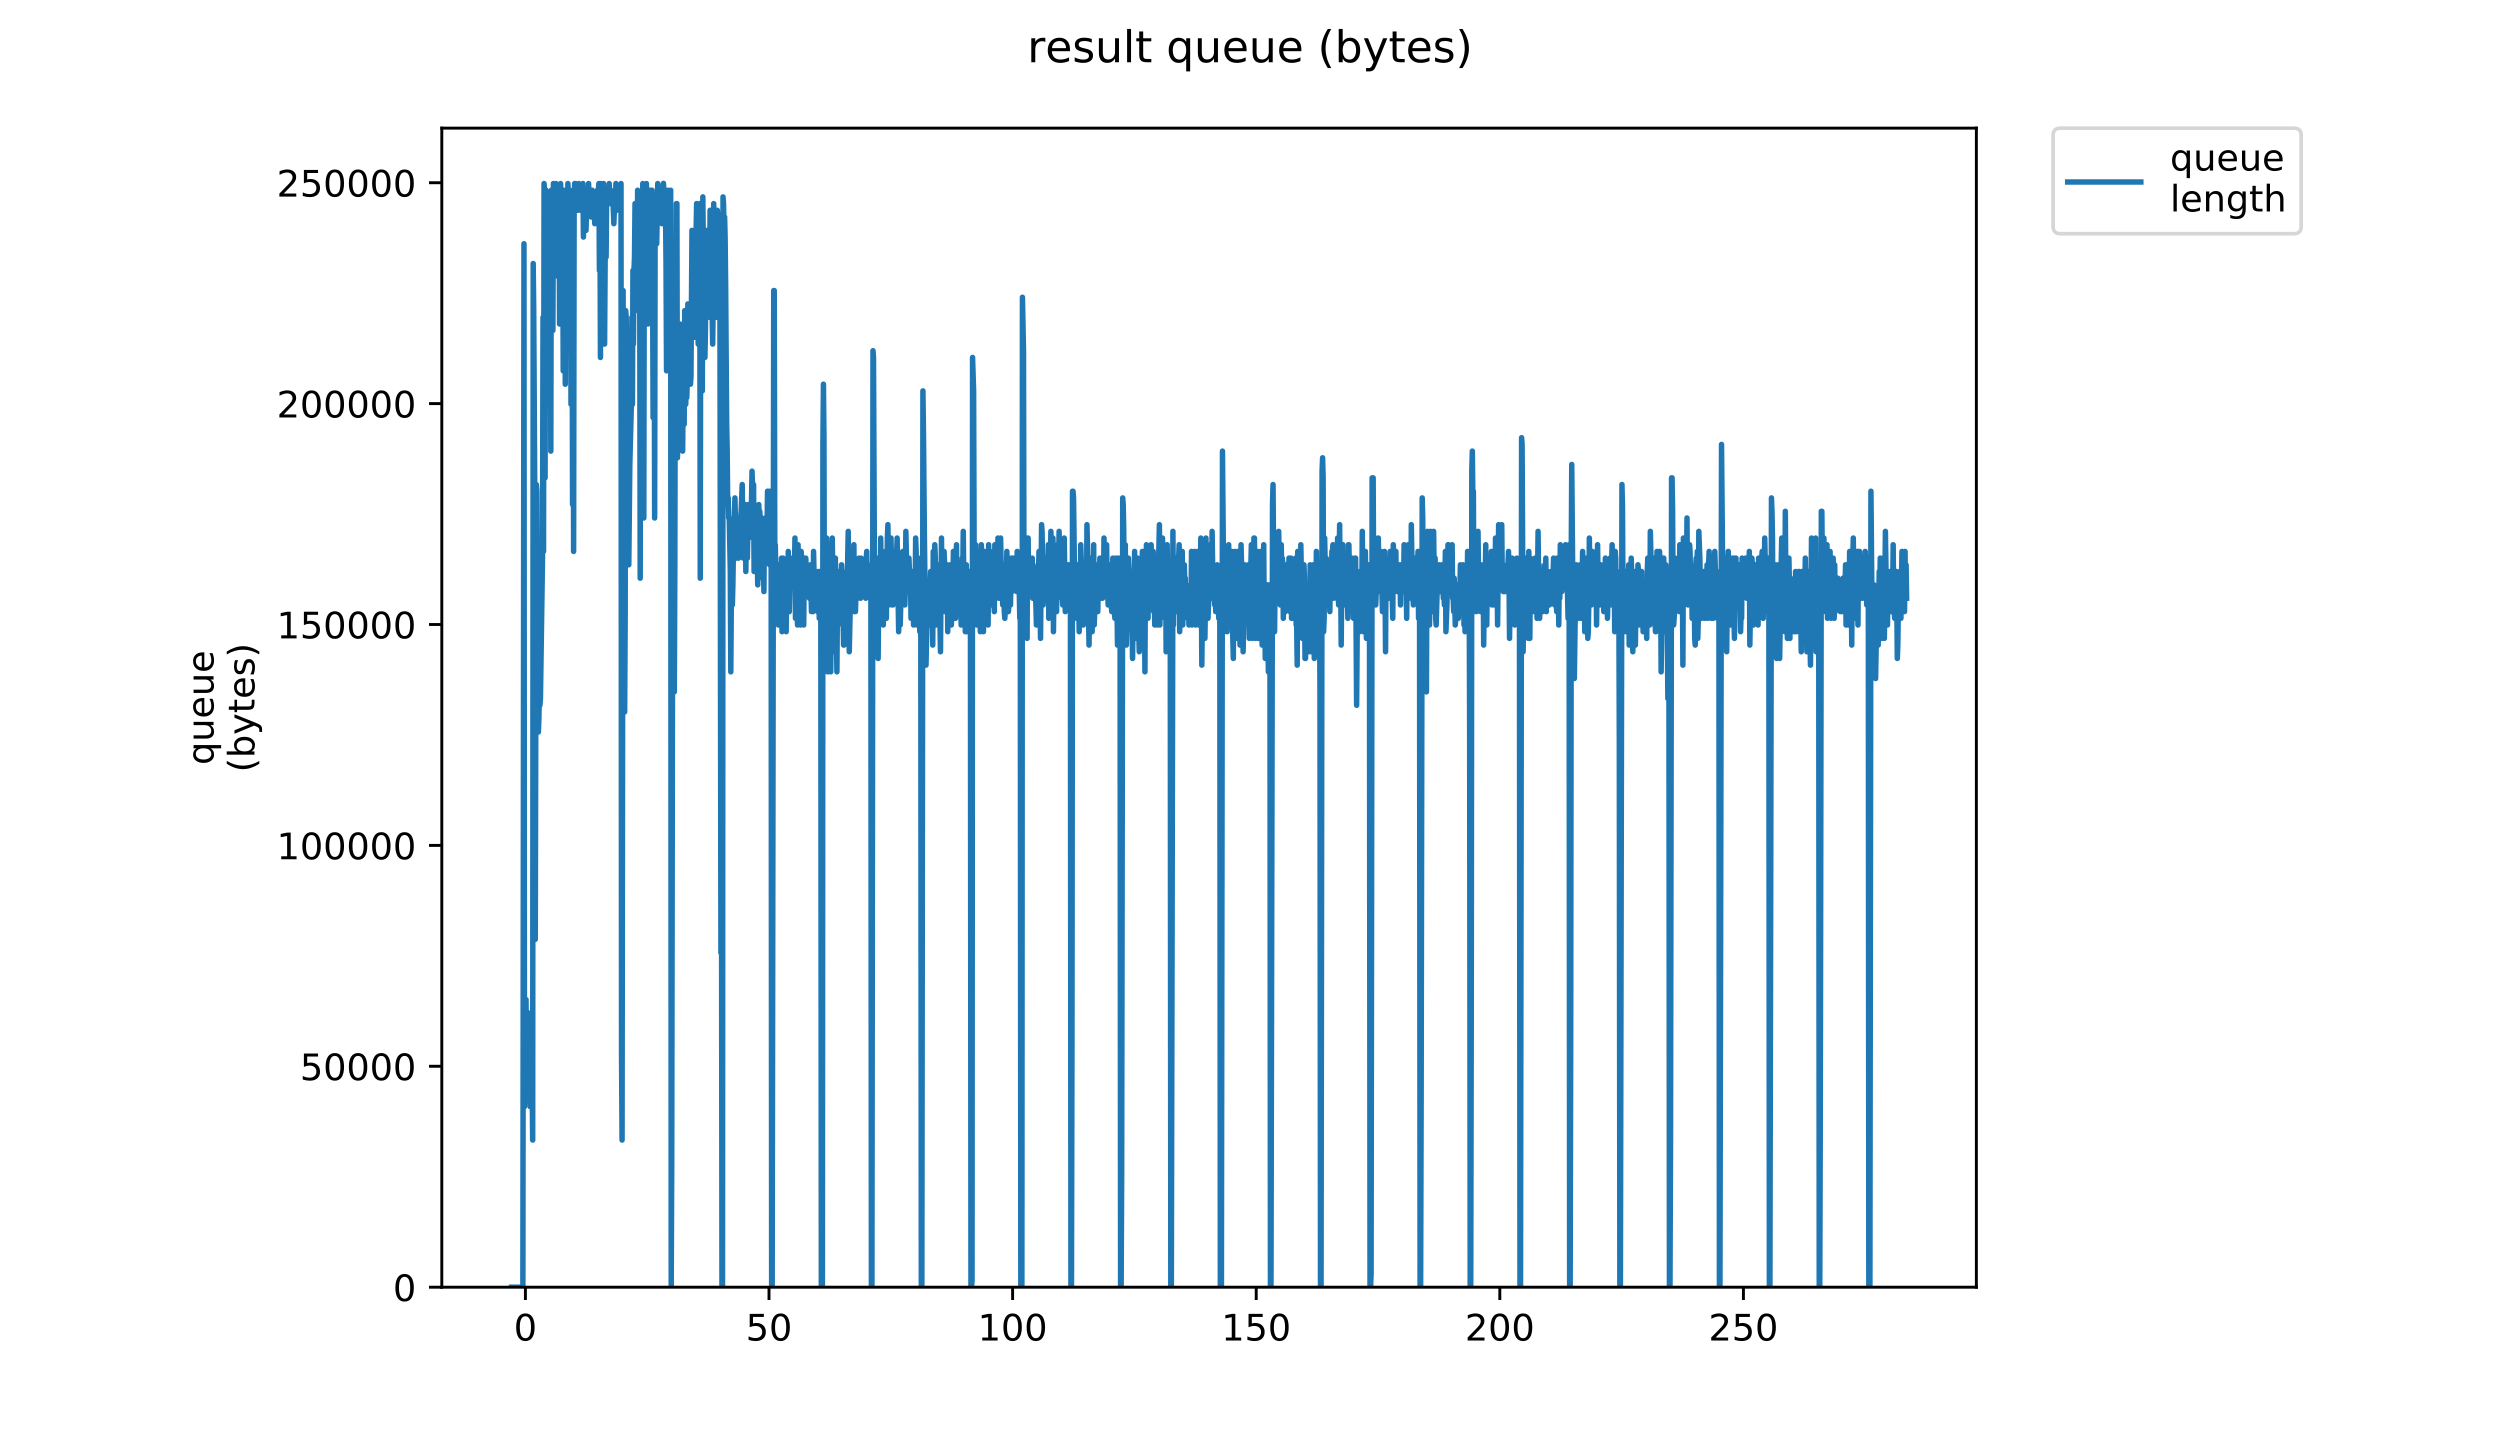 <?xml version="1.0" encoding="utf-8" standalone="no"?>
<!DOCTYPE svg PUBLIC "-//W3C//DTD SVG 1.1//EN"
  "http://www.w3.org/Graphics/SVG/1.1/DTD/svg11.dtd">
<!-- Created with matplotlib (https://matplotlib.org/) -->
<svg height="396pt" version="1.1" viewBox="0 0 684 396" width="684pt" xmlns="http://www.w3.org/2000/svg" xmlns:xlink="http://www.w3.org/1999/xlink">
 <defs>
  <style type="text/css">
*{stroke-linecap:butt;stroke-linejoin:round;}
  </style>
 </defs>
 <g id="figure_1">
  <g id="patch_1">
   <path d="M 0 396 
L 684 396 
L 684 0 
L 0 0 
z
" style="fill:#ffffff;"/>
  </g>
  <g id="axes_1">
   <g id="patch_2">
    <path d="M 120.879 352.174 
L 540.734 352.174 
L 540.734 35.062 
L 120.879 35.062 
z
" style="fill:#ffffff;"/>
   </g>
   <g id="matplotlib.axis_1">
    <g id="xtick_1">
     <g id="line2d_1">
      <defs>
       <path d="M 0 0 
L 0 3.5 
" id="mbbb4799925" style="stroke:#000000;stroke-width:0.8;"/>
      </defs>
      <g>
       <use style="stroke:#000000;stroke-width:0.8;" x="143.751" xlink:href="#mbbb4799925" y="352.174"/>
      </g>
     </g>
     <g id="text_1">
      <!-- 0 -->
      <defs>
       <path d="M 31.781 66.406 
Q 24.172 66.406 20.328 58.906 
Q 16.5 51.422 16.5 36.375 
Q 16.5 21.391 20.328 13.891 
Q 24.172 6.391 31.781 6.391 
Q 39.453 6.391 43.281 13.891 
Q 47.125 21.391 47.125 36.375 
Q 47.125 51.422 43.281 58.906 
Q 39.453 66.406 31.781 66.406 
z
M 31.781 74.219 
Q 44.047 74.219 50.516 64.516 
Q 56.984 54.828 56.984 36.375 
Q 56.984 17.969 50.516 8.266 
Q 44.047 -1.422 31.781 -1.422 
Q 19.531 -1.422 13.062 8.266 
Q 6.594 17.969 6.594 36.375 
Q 6.594 54.828 13.062 64.516 
Q 19.531 74.219 31.781 74.219 
z
" id="DejaVuSans-48"/>
      </defs>
      <g transform="translate(140.57 366.773)scale(0.1 -0.1)">
       <use xlink:href="#DejaVuSans-48"/>
      </g>
     </g>
    </g>
    <g id="xtick_2">
     <g id="line2d_2">
      <g>
       <use style="stroke:#000000;stroke-width:0.8;" x="210.401" xlink:href="#mbbb4799925" y="352.174"/>
      </g>
     </g>
     <g id="text_2">
      <!-- 50 -->
      <defs>
       <path d="M 10.797 72.906 
L 49.516 72.906 
L 49.516 64.594 
L 19.828 64.594 
L 19.828 46.734 
Q 21.969 47.469 24.109 47.828 
Q 26.266 48.188 28.422 48.188 
Q 40.625 48.188 47.75 41.5 
Q 54.891 34.812 54.891 23.391 
Q 54.891 11.625 47.562 5.094 
Q 40.234 -1.422 26.906 -1.422 
Q 22.312 -1.422 17.547 -0.641 
Q 12.797 0.141 7.719 1.703 
L 7.719 11.625 
Q 12.109 9.234 16.797 8.062 
Q 21.484 6.891 26.703 6.891 
Q 35.156 6.891 40.078 11.328 
Q 45.016 15.766 45.016 23.391 
Q 45.016 31 40.078 35.438 
Q 35.156 39.891 26.703 39.891 
Q 22.75 39.891 18.812 39.016 
Q 14.891 38.141 10.797 36.281 
z
" id="DejaVuSans-53"/>
      </defs>
      <g transform="translate(204.038 366.773)scale(0.1 -0.1)">
       <use xlink:href="#DejaVuSans-53"/>
       <use x="63.623" xlink:href="#DejaVuSans-48"/>
      </g>
     </g>
    </g>
    <g id="xtick_3">
     <g id="line2d_3">
      <g>
       <use style="stroke:#000000;stroke-width:0.8;" x="277.05" xlink:href="#mbbb4799925" y="352.174"/>
      </g>
     </g>
     <g id="text_3">
      <!-- 100 -->
      <defs>
       <path d="M 12.406 8.297 
L 28.516 8.297 
L 28.516 63.922 
L 10.984 60.406 
L 10.984 69.391 
L 28.422 72.906 
L 38.281 72.906 
L 38.281 8.297 
L 54.391 8.297 
L 54.391 0 
L 12.406 0 
z
" id="DejaVuSans-49"/>
      </defs>
      <g transform="translate(267.507 366.773)scale(0.1 -0.1)">
       <use xlink:href="#DejaVuSans-49"/>
       <use x="63.623" xlink:href="#DejaVuSans-48"/>
       <use x="127.246" xlink:href="#DejaVuSans-48"/>
      </g>
     </g>
    </g>
    <g id="xtick_4">
     <g id="line2d_4">
      <g>
       <use style="stroke:#000000;stroke-width:0.8;" x="343.7" xlink:href="#mbbb4799925" y="352.174"/>
      </g>
     </g>
     <g id="text_4">
      <!-- 150 -->
      <g transform="translate(334.156 366.773)scale(0.1 -0.1)">
       <use xlink:href="#DejaVuSans-49"/>
       <use x="63.623" xlink:href="#DejaVuSans-53"/>
       <use x="127.246" xlink:href="#DejaVuSans-48"/>
      </g>
     </g>
    </g>
    <g id="xtick_5">
     <g id="line2d_5">
      <g>
       <use style="stroke:#000000;stroke-width:0.8;" x="410.349" xlink:href="#mbbb4799925" y="352.174"/>
      </g>
     </g>
     <g id="text_5">
      <!-- 200 -->
      <defs>
       <path d="M 19.188 8.297 
L 53.609 8.297 
L 53.609 0 
L 7.328 0 
L 7.328 8.297 
Q 12.938 14.109 22.625 23.891 
Q 32.328 33.688 34.812 36.531 
Q 39.547 41.844 41.422 45.531 
Q 43.312 49.219 43.312 52.781 
Q 43.312 58.594 39.234 62.25 
Q 35.156 65.922 28.609 65.922 
Q 23.969 65.922 18.812 64.312 
Q 13.672 62.703 7.812 59.422 
L 7.812 69.391 
Q 13.766 71.781 18.938 73 
Q 24.125 74.219 28.422 74.219 
Q 39.75 74.219 46.484 68.547 
Q 53.219 62.891 53.219 53.422 
Q 53.219 48.922 51.531 44.891 
Q 49.859 40.875 45.406 35.406 
Q 44.188 33.984 37.641 27.219 
Q 31.109 20.453 19.188 8.297 
z
" id="DejaVuSans-50"/>
      </defs>
      <g transform="translate(400.806 366.773)scale(0.1 -0.1)">
       <use xlink:href="#DejaVuSans-50"/>
       <use x="63.623" xlink:href="#DejaVuSans-48"/>
       <use x="127.246" xlink:href="#DejaVuSans-48"/>
      </g>
     </g>
    </g>
    <g id="xtick_6">
     <g id="line2d_6">
      <g>
       <use style="stroke:#000000;stroke-width:0.8;" x="476.999" xlink:href="#mbbb4799925" y="352.174"/>
      </g>
     </g>
     <g id="text_6">
      <!-- 250 -->
      <g transform="translate(467.455 366.773)scale(0.1 -0.1)">
       <use xlink:href="#DejaVuSans-50"/>
       <use x="63.623" xlink:href="#DejaVuSans-53"/>
       <use x="127.246" xlink:href="#DejaVuSans-48"/>
      </g>
     </g>
    </g>
   </g>
   <g id="matplotlib.axis_2">
    <g id="ytick_1">
     <g id="line2d_7">
      <defs>
       <path d="M 0 0 
L -3.5 0 
" id="m5fc74a6207" style="stroke:#000000;stroke-width:0.8;"/>
      </defs>
      <g>
       <use style="stroke:#000000;stroke-width:0.8;" x="120.879" xlink:href="#m5fc74a6207" y="352.174"/>
      </g>
     </g>
     <g id="text_7">
      <!-- 0 -->
      <g transform="translate(107.516 355.973)scale(0.1 -0.1)">
       <use xlink:href="#DejaVuSans-48"/>
      </g>
     </g>
    </g>
    <g id="ytick_2">
     <g id="line2d_8">
      <g>
       <use style="stroke:#000000;stroke-width:0.8;" x="120.879" xlink:href="#m5fc74a6207" y="291.737"/>
      </g>
     </g>
     <g id="text_8">
      <!-- 50000 -->
      <g transform="translate(82.066 295.536)scale(0.1 -0.1)">
       <use xlink:href="#DejaVuSans-53"/>
       <use x="63.623" xlink:href="#DejaVuSans-48"/>
       <use x="127.246" xlink:href="#DejaVuSans-48"/>
       <use x="190.869" xlink:href="#DejaVuSans-48"/>
       <use x="254.492" xlink:href="#DejaVuSans-48"/>
      </g>
     </g>
    </g>
    <g id="ytick_3">
     <g id="line2d_9">
      <g>
       <use style="stroke:#000000;stroke-width:0.8;" x="120.879" xlink:href="#m5fc74a6207" y="231.3"/>
      </g>
     </g>
     <g id="text_9">
      <!-- 100000 -->
      <g transform="translate(75.704 235.099)scale(0.1 -0.1)">
       <use xlink:href="#DejaVuSans-49"/>
       <use x="63.623" xlink:href="#DejaVuSans-48"/>
       <use x="127.246" xlink:href="#DejaVuSans-48"/>
       <use x="190.869" xlink:href="#DejaVuSans-48"/>
       <use x="254.492" xlink:href="#DejaVuSans-48"/>
       <use x="318.115" xlink:href="#DejaVuSans-48"/>
      </g>
     </g>
    </g>
    <g id="ytick_4">
     <g id="line2d_10">
      <g>
       <use style="stroke:#000000;stroke-width:0.8;" x="120.879" xlink:href="#m5fc74a6207" y="170.863"/>
      </g>
     </g>
     <g id="text_10">
      <!-- 150000 -->
      <g transform="translate(75.704 174.662)scale(0.1 -0.1)">
       <use xlink:href="#DejaVuSans-49"/>
       <use x="63.623" xlink:href="#DejaVuSans-53"/>
       <use x="127.246" xlink:href="#DejaVuSans-48"/>
       <use x="190.869" xlink:href="#DejaVuSans-48"/>
       <use x="254.492" xlink:href="#DejaVuSans-48"/>
       <use x="318.115" xlink:href="#DejaVuSans-48"/>
      </g>
     </g>
    </g>
    <g id="ytick_5">
     <g id="line2d_11">
      <g>
       <use style="stroke:#000000;stroke-width:0.8;" x="120.879" xlink:href="#m5fc74a6207" y="110.426"/>
      </g>
     </g>
     <g id="text_11">
      <!-- 200000 -->
      <g transform="translate(75.704 114.225)scale(0.1 -0.1)">
       <use xlink:href="#DejaVuSans-50"/>
       <use x="63.623" xlink:href="#DejaVuSans-48"/>
       <use x="127.246" xlink:href="#DejaVuSans-48"/>
       <use x="190.869" xlink:href="#DejaVuSans-48"/>
       <use x="254.492" xlink:href="#DejaVuSans-48"/>
       <use x="318.115" xlink:href="#DejaVuSans-48"/>
      </g>
     </g>
    </g>
    <g id="ytick_6">
     <g id="line2d_12">
      <g>
       <use style="stroke:#000000;stroke-width:0.8;" x="120.879" xlink:href="#m5fc74a6207" y="49.989"/>
      </g>
     </g>
     <g id="text_12">
      <!-- 250000 -->
      <g transform="translate(75.704 53.788)scale(0.1 -0.1)">
       <use xlink:href="#DejaVuSans-50"/>
       <use x="63.623" xlink:href="#DejaVuSans-53"/>
       <use x="127.246" xlink:href="#DejaVuSans-48"/>
       <use x="190.869" xlink:href="#DejaVuSans-48"/>
       <use x="254.492" xlink:href="#DejaVuSans-48"/>
       <use x="318.115" xlink:href="#DejaVuSans-48"/>
      </g>
     </g>
    </g>
    <g id="text_13">
     <!-- queue -->
     <defs>
      <path d="M 14.797 27.297 
Q 14.797 17.391 18.875 11.75 
Q 22.953 6.109 30.078 6.109 
Q 37.203 6.109 41.297 11.75 
Q 45.406 17.391 45.406 27.297 
Q 45.406 37.203 41.297 42.844 
Q 37.203 48.484 30.078 48.484 
Q 22.953 48.484 18.875 42.844 
Q 14.797 37.203 14.797 27.297 
z
M 45.406 8.203 
Q 42.578 3.328 38.25 0.953 
Q 33.938 -1.422 27.875 -1.422 
Q 17.969 -1.422 11.734 6.484 
Q 5.516 14.406 5.516 27.297 
Q 5.516 40.188 11.734 48.094 
Q 17.969 56 27.875 56 
Q 33.938 56 38.25 53.625 
Q 42.578 51.266 45.406 46.391 
L 45.406 54.688 
L 54.391 54.688 
L 54.391 -20.797 
L 45.406 -20.797 
z
" id="DejaVuSans-113"/>
      <path d="M 8.5 21.578 
L 8.5 54.688 
L 17.484 54.688 
L 17.484 21.922 
Q 17.484 14.156 20.5 10.266 
Q 23.531 6.391 29.594 6.391 
Q 36.859 6.391 41.078 11.031 
Q 45.312 15.672 45.312 23.688 
L 45.312 54.688 
L 54.297 54.688 
L 54.297 0 
L 45.312 0 
L 45.312 8.406 
Q 42.047 3.422 37.719 1 
Q 33.406 -1.422 27.688 -1.422 
Q 18.266 -1.422 13.375 4.438 
Q 8.5 10.297 8.5 21.578 
z
M 31.109 56 
z
" id="DejaVuSans-117"/>
      <path d="M 56.203 29.594 
L 56.203 25.203 
L 14.891 25.203 
Q 15.484 15.922 20.484 11.062 
Q 25.484 6.203 34.422 6.203 
Q 39.594 6.203 44.453 7.469 
Q 49.312 8.734 54.109 11.281 
L 54.109 2.781 
Q 49.266 0.734 44.188 -0.344 
Q 39.109 -1.422 33.891 -1.422 
Q 20.797 -1.422 13.156 6.188 
Q 5.516 13.812 5.516 26.812 
Q 5.516 40.234 12.766 48.109 
Q 20.016 56 32.328 56 
Q 43.359 56 49.781 48.891 
Q 56.203 41.797 56.203 29.594 
z
M 47.219 32.234 
Q 47.125 39.594 43.094 43.984 
Q 39.062 48.391 32.422 48.391 
Q 24.906 48.391 20.391 44.141 
Q 15.875 39.891 15.188 32.172 
z
" id="DejaVuSans-101"/>
     </defs>
     <g transform="translate(58.426 209.283)rotate(-90)scale(0.1 -0.1)">
      <use xlink:href="#DejaVuSans-113"/>
      <use x="63.477" xlink:href="#DejaVuSans-117"/>
      <use x="126.855" xlink:href="#DejaVuSans-101"/>
      <use x="188.379" xlink:href="#DejaVuSans-117"/>
      <use x="251.758" xlink:href="#DejaVuSans-101"/>
     </g>
     <!-- (bytes) -->
     <defs>
      <path d="M 31 75.875 
Q 24.469 64.656 21.281 53.656 
Q 18.109 42.672 18.109 31.391 
Q 18.109 20.125 21.312 9.062 
Q 24.516 -2 31 -13.188 
L 23.188 -13.188 
Q 15.875 -1.703 12.234 9.375 
Q 8.594 20.453 8.594 31.391 
Q 8.594 42.281 12.203 53.312 
Q 15.828 64.359 23.188 75.875 
z
" id="DejaVuSans-40"/>
      <path d="M 48.688 27.297 
Q 48.688 37.203 44.609 42.844 
Q 40.531 48.484 33.406 48.484 
Q 26.266 48.484 22.188 42.844 
Q 18.109 37.203 18.109 27.297 
Q 18.109 17.391 22.188 11.75 
Q 26.266 6.109 33.406 6.109 
Q 40.531 6.109 44.609 11.75 
Q 48.688 17.391 48.688 27.297 
z
M 18.109 46.391 
Q 20.953 51.266 25.266 53.625 
Q 29.594 56 35.594 56 
Q 45.562 56 51.781 48.094 
Q 58.016 40.188 58.016 27.297 
Q 58.016 14.406 51.781 6.484 
Q 45.562 -1.422 35.594 -1.422 
Q 29.594 -1.422 25.266 0.953 
Q 20.953 3.328 18.109 8.203 
L 18.109 0 
L 9.078 0 
L 9.078 75.984 
L 18.109 75.984 
z
" id="DejaVuSans-98"/>
      <path d="M 32.172 -5.078 
Q 28.375 -14.844 24.75 -17.812 
Q 21.141 -20.797 15.094 -20.797 
L 7.906 -20.797 
L 7.906 -13.281 
L 13.188 -13.281 
Q 16.891 -13.281 18.938 -11.516 
Q 21 -9.766 23.484 -3.219 
L 25.094 0.875 
L 2.984 54.688 
L 12.5 54.688 
L 29.594 11.922 
L 46.688 54.688 
L 56.203 54.688 
z
" id="DejaVuSans-121"/>
      <path d="M 18.312 70.219 
L 18.312 54.688 
L 36.812 54.688 
L 36.812 47.703 
L 18.312 47.703 
L 18.312 18.016 
Q 18.312 11.328 20.141 9.422 
Q 21.969 7.516 27.594 7.516 
L 36.812 7.516 
L 36.812 0 
L 27.594 0 
Q 17.188 0 13.234 3.875 
Q 9.281 7.766 9.281 18.016 
L 9.281 47.703 
L 2.688 47.703 
L 2.688 54.688 
L 9.281 54.688 
L 9.281 70.219 
z
" id="DejaVuSans-116"/>
      <path d="M 44.281 53.078 
L 44.281 44.578 
Q 40.484 46.531 36.375 47.5 
Q 32.281 48.484 27.875 48.484 
Q 21.188 48.484 17.844 46.438 
Q 14.5 44.391 14.5 40.281 
Q 14.5 37.156 16.891 35.375 
Q 19.281 33.594 26.516 31.984 
L 29.594 31.297 
Q 39.156 29.25 43.188 25.516 
Q 47.219 21.781 47.219 15.094 
Q 47.219 7.469 41.188 3.016 
Q 35.156 -1.422 24.609 -1.422 
Q 20.219 -1.422 15.453 -0.562 
Q 10.688 0.297 5.422 2 
L 5.422 11.281 
Q 10.406 8.688 15.234 7.391 
Q 20.062 6.109 24.812 6.109 
Q 31.156 6.109 34.562 8.281 
Q 37.984 10.453 37.984 14.406 
Q 37.984 18.062 35.516 20.016 
Q 33.062 21.969 24.703 23.781 
L 21.578 24.516 
Q 13.234 26.266 9.516 29.906 
Q 5.812 33.547 5.812 39.891 
Q 5.812 47.609 11.281 51.797 
Q 16.75 56 26.812 56 
Q 31.781 56 36.172 55.266 
Q 40.578 54.547 44.281 53.078 
z
" id="DejaVuSans-115"/>
      <path d="M 8.016 75.875 
L 15.828 75.875 
Q 23.141 64.359 26.781 53.312 
Q 30.422 42.281 30.422 31.391 
Q 30.422 20.453 26.781 9.375 
Q 23.141 -1.703 15.828 -13.188 
L 8.016 -13.188 
Q 14.5 -2 17.703 9.062 
Q 20.906 20.125 20.906 31.391 
Q 20.906 42.672 17.703 53.656 
Q 14.5 64.656 8.016 75.875 
z
" id="DejaVuSans-41"/>
     </defs>
     <g transform="translate(69.624 211.295)rotate(-90)scale(0.1 -0.1)">
      <use xlink:href="#DejaVuSans-40"/>
      <use x="39.014" xlink:href="#DejaVuSans-98"/>
      <use x="102.49" xlink:href="#DejaVuSans-121"/>
      <use x="161.67" xlink:href="#DejaVuSans-116"/>
      <use x="200.879" xlink:href="#DejaVuSans-101"/>
      <use x="262.402" xlink:href="#DejaVuSans-115"/>
      <use x="314.502" xlink:href="#DejaVuSans-41"/>
     </g>
    </g>
   </g>
   <g id="line2d_13">
    <path clip-path="url(#pbe0d4dd3f3)" d="M 139.963 352.174 
L 143.061 352.174 
L 143.357 66.689 
L 143.498 302.763 
L 143.638 289.953 
L 143.779 297.273 
L 143.919 273.483 
L 144.059 293.613 
L 144.199 288.123 
L 144.34 297.273 
L 144.48 293.613 
L 144.62 277.143 
L 144.901 297.273 
L 145.041 302.763 
L 145.181 280.803 
L 145.322 297.273 
L 145.602 297.273 
L 145.742 311.913 
L 145.883 72.099 
L 146.023 84.989 
L 146.309 134.4 
L 146.45 257.012 
L 146.733 132.57 
L 146.874 134.4 
L 147.156 196.621 
L 147.296 200.281 
L 147.437 196.621 
L 147.581 189.301 
L 147.722 192.961 
L 147.863 191.131 
L 148.428 152.701 
L 148.57 86.819 
L 148.71 150.87 
L 148.852 50.219 
L 148.993 52.049 
L 149.134 130.74 
L 149.275 53.876 
L 149.416 52.049 
L 149.556 55.709 
L 149.697 53.876 
L 149.837 53.876 
L 149.978 103.29 
L 150.12 59.369 
L 150.267 70.349 
L 150.412 70.349 
L 150.556 53.876 
L 150.702 123.42 
L 150.846 52.049 
L 150.987 70.349 
L 151.129 73.92 
L 151.271 90.4 
L 151.412 50.219 
L 151.695 53.876 
L 151.836 57.539 
L 152.116 50.219 
L 152.397 59.369 
L 152.537 55.709 
L 152.677 74.009 
L 152.818 75.839 
L 152.958 52.049 
L 153.1 88.649 
L 153.243 55.709 
L 153.384 50.219 
L 153.525 57.539 
L 153.81 53.876 
L 153.952 59.369 
L 154.093 101.46 
L 154.237 52.049 
L 154.378 53.876 
L 154.52 66.689 
L 154.661 105.12 
L 154.807 52.049 
L 154.949 74.009 
L 155.235 55.709 
L 155.377 50.219 
L 155.52 53.876 
L 155.661 52.049 
L 155.803 61.199 
L 155.943 52.049 
L 156.085 55.709 
L 156.227 110.61 
L 156.368 55.709 
L 156.51 63.029 
L 156.651 138.043 
L 156.793 59.369 
L 156.938 150.87 
L 157.079 57.539 
L 157.219 50.219 
L 157.359 57.539 
L 157.499 50.219 
L 157.787 57.539 
L 157.929 53.876 
L 158.07 57.539 
L 158.214 55.709 
L 158.355 50.219 
L 158.496 52.049 
L 158.637 55.709 
L 158.778 52.049 
L 158.919 57.539 
L 159.061 53.876 
L 159.201 53.876 
L 159.484 50.219 
L 159.625 64.859 
L 159.766 52.049 
L 160.046 57.539 
L 160.191 53.876 
L 160.333 63.029 
L 160.614 52.049 
L 160.754 53.876 
L 160.895 53.876 
L 161.036 50.219 
L 161.176 55.709 
L 161.317 53.876 
L 161.46 55.709 
L 161.604 53.876 
L 161.745 59.369 
L 161.885 52.049 
L 162.026 52.049 
L 162.17 59.369 
L 162.311 57.539 
L 162.451 59.369 
L 162.591 57.539 
L 162.732 61.199 
L 163.014 53.876 
L 163.154 55.709 
L 163.437 52.049 
L 163.577 53.876 
L 163.862 50.219 
L 164.002 74.009 
L 164.144 59.369 
L 164.284 97.8 
L 164.425 50.219 
L 164.566 79.499 
L 164.706 59.369 
L 164.849 64.859 
L 165.13 50.219 
L 165.413 94.139 
L 165.693 52.049 
L 165.833 70.349 
L 165.973 53.876 
L 166.113 55.709 
L 166.395 55.709 
L 166.676 50.219 
L 166.96 55.709 
L 167.105 52.049 
L 167.246 53.876 
L 167.387 53.876 
L 167.527 55.709 
L 167.667 53.876 
L 167.948 61.199 
L 168.228 53.876 
L 168.368 55.709 
L 168.508 50.219 
L 168.648 52.049 
L 168.788 57.539 
L 168.929 53.876 
L 169.21 53.876 
L 169.35 55.709 
L 169.49 52.049 
L 169.63 53.876 
L 169.77 53.876 
L 169.91 50.219 
L 170.05 288.123 
L 170.197 311.913 
L 170.484 79.499 
L 170.625 143.55 
L 170.765 127.08 
L 170.905 194.791 
L 171.046 169.171 
L 171.187 84.989 
L 171.329 86.819 
L 171.894 152.701 
L 172.035 154.531 
L 172.317 127.08 
L 172.738 110.61 
L 172.884 86.819 
L 173.031 110.61 
L 173.171 74.009 
L 173.312 94.139 
L 173.453 74.009 
L 173.598 70.349 
L 173.741 55.709 
L 173.884 63.029 
L 174.025 57.539 
L 174.167 79.499 
L 174.31 83.159 
L 174.451 52.049 
L 174.593 84.989 
L 174.735 57.539 
L 175.018 72.179 
L 175.158 158.191 
L 175.299 53.876 
L 175.44 55.709 
L 175.581 64.859 
L 175.723 105.12 
L 175.864 50.219 
L 176.005 74.009 
L 176.146 141.72 
L 176.287 57.539 
L 176.568 53.876 
L 176.709 68.519 
L 176.85 50.219 
L 176.99 61.199 
L 177.131 84.989 
L 177.272 88.649 
L 177.413 53.876 
L 177.554 53.876 
L 177.695 52.049 
L 177.836 53.876 
L 177.977 52.049 
L 178.118 52.049 
L 178.258 55.709 
L 178.4 52.049 
L 178.542 74.009 
L 178.685 114.27 
L 178.826 72.179 
L 178.969 70.349 
L 179.11 141.72 
L 179.251 53.667 
L 179.391 53.876 
L 179.532 53.876 
L 179.673 66.689 
L 179.956 50.219 
L 180.238 53.876 
L 180.379 57.539 
L 180.52 57.539 
L 180.661 55.709 
L 180.804 57.539 
L 180.944 53.876 
L 181.087 61.199 
L 181.228 55.709 
L 181.374 55.709 
L 181.515 50.163 
L 181.656 52.049 
L 181.94 52.049 
L 182.084 57.539 
L 182.225 72.179 
L 182.366 101.46 
L 182.506 94.139 
L 182.646 55.709 
L 182.787 52.049 
L 182.928 57.539 
L 183.212 53.876 
L 183.352 57.539 
L 183.497 52.049 
L 183.643 352.174 
L 183.788 317.404 
L 184.07 132.57 
L 184.211 136.23 
L 184.353 114.27 
L 184.494 189.301 
L 184.635 154.531 
L 184.777 77.669 
L 184.919 81.329 
L 185.06 55.709 
L 185.202 55.709 
L 185.344 125.25 
L 185.487 119.76 
L 185.628 106.95 
L 185.771 114.27 
L 185.918 108.78 
L 186.061 88.649 
L 186.202 112.44 
L 186.342 101.46 
L 186.485 99.63 
L 186.769 123.42 
L 187.051 88.649 
L 187.192 116.1 
L 187.333 84.989 
L 187.476 94.139 
L 187.618 110.61 
L 187.759 97.8 
L 187.904 108.78 
L 188.048 103.29 
L 188.192 83.159 
L 188.334 94.139 
L 188.476 83.159 
L 188.618 86.819 
L 188.76 83.159 
L 188.901 105.12 
L 189.043 103.29 
L 189.326 63.029 
L 189.609 84.989 
L 189.75 83.159 
L 189.891 92.309 
L 190.032 88.649 
L 190.175 81.329 
L 190.317 64.859 
L 190.458 63.029 
L 190.598 55.709 
L 191.022 94.139 
L 191.163 88.649 
L 191.307 59.369 
L 191.447 55.709 
L 191.592 158.191 
L 191.733 61.199 
L 191.875 103.29 
L 192.016 77.669 
L 192.158 106.95 
L 192.298 53.876 
L 192.58 84.989 
L 192.721 81.329 
L 192.864 97.8 
L 193.005 90.479 
L 193.147 74.009 
L 193.288 74.009 
L 193.428 63.029 
L 193.712 81.329 
L 193.853 79.499 
L 193.994 81.329 
L 194.136 86.819 
L 194.278 57.539 
L 194.561 83.159 
L 194.706 77.669 
L 194.987 94.139 
L 195.128 83.159 
L 195.269 55.709 
L 195.41 63.029 
L 195.551 81.329 
L 195.835 72.179 
L 195.976 86.819 
L 196.117 77.669 
L 196.258 57.539 
L 196.399 59.369 
L 196.539 75.839 
L 196.823 64.859 
L 196.963 75.839 
L 197.245 260.672 
L 197.386 216.752 
L 197.529 352.174 
L 197.678 352.174 
L 197.819 53.876 
L 197.96 55.709 
L 198.104 64.859 
L 198.25 59.369 
L 198.391 64.859 
L 198.532 77.669 
L 198.815 116.1 
L 198.958 123.42 
L 199.099 138.043 
L 199.239 136.23 
L 199.38 141.72 
L 199.522 141.72 
L 199.807 156.361 
L 199.948 183.811 
L 200.23 143.55 
L 200.371 165.511 
L 200.512 160.021 
L 200.794 141.72 
L 200.935 141.72 
L 201.079 136.23 
L 201.361 149.04 
L 201.502 152.701 
L 201.643 141.72 
L 201.785 149.04 
L 201.928 149.04 
L 202.071 152.701 
L 202.354 145.38 
L 202.495 141.72 
L 202.638 141.72 
L 202.78 139.89 
L 203.068 132.57 
L 203.353 152.701 
L 203.494 150.87 
L 203.775 138.043 
L 203.916 138.043 
L 204.056 156.361 
L 204.197 147.21 
L 204.339 149.04 
L 204.48 152.701 
L 204.761 138.043 
L 204.902 147.21 
L 205.044 138.043 
L 205.186 143.55 
L 205.327 141.72 
L 205.469 145.38 
L 205.752 128.91 
L 206.035 136.23 
L 206.176 132.57 
L 206.32 156.361 
L 206.462 143.55 
L 206.745 149.04 
L 206.886 150.87 
L 207.169 150.87 
L 207.313 160.021 
L 207.454 141.72 
L 207.595 138.043 
L 207.737 141.72 
L 207.877 139.89 
L 208.158 145.38 
L 208.44 141.72 
L 208.581 158.191 
L 208.722 149.04 
L 208.863 152.701 
L 209.005 161.851 
L 209.146 143.55 
L 209.287 143.55 
L 209.427 141.72 
L 209.709 147.21 
L 209.85 147.21 
L 209.991 134.4 
L 210.274 134.4 
L 210.415 136.23 
L 210.556 154.531 
L 210.838 134.4 
L 210.979 134.4 
L 211.12 352.174 
L 211.268 352.174 
L 211.694 79.499 
L 211.835 79.499 
L 211.977 149.04 
L 212.119 149.04 
L 212.402 163.681 
L 212.543 161.851 
L 212.687 167.341 
L 212.83 160.021 
L 212.971 171.001 
L 213.252 154.531 
L 213.535 161.851 
L 213.677 161.851 
L 213.819 152.701 
L 213.961 172.831 
L 214.246 152.701 
L 214.387 156.361 
L 214.528 154.531 
L 214.671 158.191 
L 214.812 154.531 
L 215.094 172.831 
L 215.234 161.851 
L 215.384 167.341 
L 215.524 165.511 
L 215.667 150.87 
L 215.949 167.341 
L 216.229 154.531 
L 216.369 160.021 
L 216.51 154.531 
L 216.65 156.361 
L 216.791 152.701 
L 216.933 154.531 
L 217.074 160.021 
L 217.214 156.361 
L 217.355 156.361 
L 217.497 147.21 
L 217.638 169.171 
L 217.778 158.191 
L 217.92 169.171 
L 218.06 163.681 
L 218.202 171.001 
L 218.345 149.04 
L 218.486 158.191 
L 218.628 154.531 
L 218.769 154.531 
L 218.91 169.171 
L 219.051 171.001 
L 219.191 150.87 
L 219.334 152.701 
L 219.476 169.171 
L 219.617 154.531 
L 219.899 171.001 
L 220.04 154.531 
L 220.181 154.531 
L 220.321 152.701 
L 220.463 152.701 
L 220.603 156.361 
L 220.744 156.361 
L 221.03 161.851 
L 221.171 156.361 
L 221.455 163.681 
L 221.737 154.531 
L 222.019 167.341 
L 222.162 156.361 
L 222.446 167.341 
L 222.587 150.87 
L 222.871 163.681 
L 223.011 156.361 
L 223.294 161.851 
L 223.436 163.681 
L 223.578 158.191 
L 223.719 167.341 
L 223.86 156.361 
L 224.001 160.021 
L 224.144 169.171 
L 224.286 156.361 
L 224.57 163.681 
L 224.714 352.174 
L 225.008 352.174 
L 225.148 121.59 
L 225.291 105.12 
L 225.434 119.76 
L 225.577 178.321 
L 225.861 150.87 
L 226.001 161.851 
L 226.146 147.21 
L 226.289 152.701 
L 226.431 183.811 
L 226.715 158.191 
L 226.856 156.361 
L 226.997 160.021 
L 227.139 160.021 
L 227.28 183.811 
L 227.705 147.21 
L 227.847 156.361 
L 227.989 158.191 
L 228.13 178.321 
L 228.271 171.001 
L 228.412 154.531 
L 228.553 152.701 
L 228.976 183.811 
L 229.12 165.511 
L 229.26 163.681 
L 229.4 156.361 
L 229.541 158.191 
L 229.821 169.171 
L 229.963 161.851 
L 230.103 169.171 
L 230.245 154.531 
L 230.385 158.191 
L 230.525 171.001 
L 230.665 169.171 
L 230.805 176.491 
L 230.945 176.491 
L 231.086 158.191 
L 231.507 167.341 
L 231.648 156.361 
L 231.79 160.021 
L 232.072 145.38 
L 232.355 178.321 
L 232.637 165.511 
L 232.778 150.87 
L 232.919 152.701 
L 233.206 160.021 
L 233.346 154.531 
L 233.486 160.021 
L 233.626 149.04 
L 233.767 167.341 
L 233.906 152.701 
L 234.046 167.341 
L 234.329 158.191 
L 234.469 154.531 
L 234.609 163.681 
L 234.749 161.851 
L 235.03 152.701 
L 235.17 154.531 
L 235.311 154.531 
L 235.451 163.681 
L 235.595 152.701 
L 235.736 158.191 
L 235.877 158.191 
L 236.018 156.361 
L 236.158 161.851 
L 236.299 154.531 
L 236.44 154.531 
L 236.58 160.021 
L 236.72 158.191 
L 236.862 163.681 
L 237.004 152.701 
L 237.145 150.87 
L 237.285 160.021 
L 237.425 158.191 
L 237.565 154.531 
L 237.845 161.851 
L 238.128 158.191 
L 238.27 158.191 
L 238.415 352.174 
L 238.559 352.174 
L 238.847 95.96 
L 238.989 97.8 
L 239.268 160.021 
L 239.408 169.171 
L 239.552 158.191 
L 239.695 160.021 
L 239.979 152.701 
L 240.12 161.851 
L 240.26 180.151 
L 240.401 161.851 
L 240.541 169.171 
L 240.822 165.511 
L 240.963 147.21 
L 241.103 158.191 
L 241.245 154.531 
L 241.385 161.851 
L 241.526 160.021 
L 241.666 171.001 
L 241.946 154.531 
L 242.087 154.531 
L 242.227 150.87 
L 242.508 169.171 
L 242.788 147.21 
L 242.928 143.55 
L 243.208 165.511 
L 243.348 154.531 
L 243.49 156.361 
L 243.631 147.21 
L 243.773 147.21 
L 244.055 165.511 
L 244.195 161.851 
L 244.335 165.511 
L 244.475 156.361 
L 244.614 156.361 
L 244.754 150.87 
L 244.894 160.021 
L 245.034 160.021 
L 245.454 147.21 
L 245.874 172.831 
L 246.014 156.361 
L 246.156 152.701 
L 246.301 171.001 
L 246.581 160.021 
L 246.721 165.511 
L 247.001 150.87 
L 247.141 161.851 
L 247.421 152.701 
L 247.562 165.511 
L 247.702 160.021 
L 247.842 145.38 
L 248.123 158.191 
L 248.263 161.851 
L 248.403 156.361 
L 248.544 161.851 
L 248.685 152.701 
L 248.828 156.361 
L 248.971 156.361 
L 249.111 158.191 
L 249.252 169.171 
L 249.673 156.361 
L 249.814 160.021 
L 249.955 171.001 
L 250.096 160.021 
L 250.379 163.681 
L 250.52 147.21 
L 250.66 150.87 
L 250.801 171.001 
L 251.082 158.191 
L 251.223 167.341 
L 251.364 152.701 
L 251.504 156.361 
L 251.645 172.831 
L 251.786 169.171 
L 251.926 169.171 
L 252.071 352.174 
L 252.219 352.174 
L 252.51 106.95 
L 252.655 117.93 
L 252.938 149.04 
L 253.078 160.021 
L 253.218 161.851 
L 253.358 181.981 
L 253.64 167.341 
L 253.923 160.021 
L 254.064 169.171 
L 254.207 171.001 
L 254.348 161.851 
L 254.489 160.021 
L 254.63 156.361 
L 254.771 158.191 
L 254.912 158.191 
L 255.194 176.491 
L 255.335 150.87 
L 255.616 165.511 
L 255.758 149.04 
L 255.898 152.701 
L 256.039 171.001 
L 256.18 161.851 
L 256.322 163.681 
L 256.605 156.361 
L 256.745 154.531 
L 256.886 161.851 
L 257.028 161.851 
L 257.311 178.321 
L 257.594 147.21 
L 257.736 167.341 
L 257.877 167.341 
L 258.159 158.191 
L 258.3 150.87 
L 258.448 154.531 
L 258.591 167.341 
L 258.732 158.191 
L 258.872 156.361 
L 259.014 158.191 
L 259.157 154.531 
L 259.3 172.831 
L 259.442 165.511 
L 259.583 169.171 
L 259.865 156.361 
L 260.006 154.531 
L 260.146 169.171 
L 260.287 171.001 
L 260.569 161.851 
L 260.71 161.851 
L 260.851 150.87 
L 260.991 169.171 
L 261.132 161.851 
L 261.273 169.171 
L 261.414 169.171 
L 261.695 149.04 
L 261.836 163.681 
L 261.98 165.511 
L 262.12 154.531 
L 262.261 167.341 
L 262.684 156.361 
L 262.971 171.001 
L 263.258 152.701 
L 263.401 158.191 
L 263.544 145.38 
L 263.684 158.191 
L 263.825 158.191 
L 264.106 172.831 
L 264.387 154.531 
L 264.527 172.831 
L 264.668 171.001 
L 265.09 156.361 
L 265.231 156.361 
L 265.513 169.171 
L 265.655 352.174 
L 265.802 352.174 
L 265.949 350.344 
L 266.093 97.8 
L 266.378 106.95 
L 266.521 150.87 
L 266.661 149.04 
L 266.802 160.021 
L 266.942 149.04 
L 267.224 171.001 
L 267.508 163.681 
L 267.648 150.87 
L 267.79 154.531 
L 267.933 154.531 
L 268.214 172.831 
L 268.498 149.04 
L 268.781 161.851 
L 268.922 163.681 
L 269.068 172.831 
L 269.21 154.531 
L 269.352 150.87 
L 269.923 169.171 
L 270.064 156.361 
L 270.207 156.361 
L 270.348 171.001 
L 270.49 149.04 
L 270.631 165.511 
L 270.773 163.681 
L 270.918 150.87 
L 271.201 165.511 
L 271.343 152.701 
L 271.484 165.511 
L 271.764 160.021 
L 272.046 167.341 
L 272.187 149.04 
L 272.468 163.681 
L 272.609 156.361 
L 272.891 160.021 
L 273.036 147.21 
L 273.328 163.681 
L 273.475 154.531 
L 273.621 152.701 
L 273.766 147.21 
L 274.058 163.681 
L 274.204 156.361 
L 274.347 165.511 
L 274.488 154.531 
L 274.629 154.531 
L 274.77 167.341 
L 274.911 169.171 
L 275.052 167.341 
L 275.334 158.191 
L 275.476 150.87 
L 275.899 167.341 
L 276.039 165.511 
L 276.321 154.531 
L 276.462 165.511 
L 276.743 152.701 
L 276.888 161.851 
L 277.035 152.701 
L 277.319 160.021 
L 277.46 152.701 
L 277.743 160.021 
L 277.884 158.191 
L 278.025 152.701 
L 278.168 161.851 
L 278.31 150.87 
L 278.451 152.701 
L 278.592 160.021 
L 278.733 160.021 
L 278.873 161.851 
L 279.014 169.171 
L 279.155 158.191 
L 279.296 352.174 
L 279.585 352.174 
L 279.736 81.329 
L 280.027 95.96 
L 280.168 163.681 
L 280.45 154.531 
L 280.731 167.341 
L 280.872 154.531 
L 281.013 174.661 
L 281.154 147.21 
L 281.295 147.21 
L 281.436 160.021 
L 281.718 152.701 
L 281.859 158.191 
L 281.999 156.361 
L 282.14 156.361 
L 282.281 158.191 
L 282.422 152.701 
L 282.563 163.681 
L 282.849 156.361 
L 282.992 160.021 
L 283.135 158.191 
L 283.278 160.021 
L 283.565 171.001 
L 283.705 156.361 
L 283.847 156.361 
L 283.988 154.531 
L 284.129 156.361 
L 284.27 150.87 
L 284.692 174.661 
L 284.973 143.55 
L 285.113 145.38 
L 285.394 165.511 
L 285.535 158.191 
L 285.677 160.021 
L 285.82 152.701 
L 285.963 152.701 
L 286.105 163.681 
L 286.247 160.021 
L 286.387 152.701 
L 286.529 161.851 
L 286.811 149.04 
L 286.952 169.171 
L 287.237 152.701 
L 287.378 154.531 
L 287.52 145.38 
L 287.802 160.021 
L 288.082 147.21 
L 288.223 172.831 
L 288.364 160.021 
L 288.787 160.021 
L 288.928 156.361 
L 289.069 167.341 
L 289.35 149.04 
L 289.491 149.04 
L 289.631 154.531 
L 289.772 145.38 
L 289.913 160.021 
L 290.053 161.851 
L 290.193 160.021 
L 290.334 149.04 
L 290.474 163.681 
L 290.614 161.851 
L 290.755 165.511 
L 291.035 165.511 
L 291.176 147.21 
L 291.457 167.341 
L 291.598 160.021 
L 291.878 160.021 
L 292.019 158.191 
L 292.159 154.531 
L 292.299 161.851 
L 292.439 154.531 
L 292.579 158.191 
L 292.719 156.361 
L 292.864 160.021 
L 293.008 352.174 
L 293.155 352.174 
L 293.295 282.633 
L 293.436 134.4 
L 293.576 134.4 
L 293.717 136.23 
L 293.999 158.191 
L 294.143 158.191 
L 294.285 165.511 
L 294.426 160.021 
L 294.566 169.171 
L 294.707 154.531 
L 294.847 158.191 
L 294.988 167.341 
L 295.129 163.681 
L 295.269 172.831 
L 295.409 163.681 
L 295.55 165.511 
L 295.69 149.04 
L 295.975 158.191 
L 296.396 171.001 
L 296.537 154.531 
L 296.679 154.531 
L 296.821 158.191 
L 296.961 156.361 
L 297.246 169.171 
L 297.389 143.55 
L 297.53 149.04 
L 297.956 176.491 
L 298.243 156.361 
L 298.383 152.701 
L 298.524 167.341 
L 298.663 160.021 
L 298.808 172.831 
L 298.948 160.021 
L 299.089 160.021 
L 299.229 149.04 
L 299.371 171.001 
L 299.512 167.341 
L 299.792 156.361 
L 299.932 154.531 
L 300.072 163.681 
L 300.213 156.361 
L 300.354 167.341 
L 300.496 160.021 
L 300.637 160.021 
L 300.777 161.851 
L 300.918 152.701 
L 301.063 163.681 
L 301.204 163.681 
L 301.345 161.851 
L 301.49 161.851 
L 301.632 163.681 
L 301.773 154.531 
L 301.913 160.021 
L 302.054 147.21 
L 302.338 161.851 
L 302.48 160.021 
L 302.625 160.021 
L 302.768 149.04 
L 302.909 160.021 
L 303.05 161.851 
L 303.191 165.511 
L 303.333 163.681 
L 303.615 154.531 
L 303.898 154.531 
L 304.039 165.511 
L 304.182 167.341 
L 304.466 152.701 
L 304.894 167.341 
L 305.037 169.171 
L 305.178 167.341 
L 305.319 152.701 
L 305.46 152.701 
L 305.745 176.491 
L 306.029 152.701 
L 306.451 165.511 
L 306.595 352.174 
L 306.743 352.174 
L 306.891 321.064 
L 307.173 136.23 
L 307.313 138.043 
L 307.454 145.38 
L 307.598 165.511 
L 307.88 149.04 
L 308.165 176.491 
L 308.729 152.701 
L 309.157 165.511 
L 309.44 156.361 
L 309.58 158.191 
L 309.865 180.151 
L 310.147 158.191 
L 310.288 160.021 
L 310.432 150.87 
L 310.573 171.001 
L 310.714 174.661 
L 311.278 152.701 
L 311.42 172.831 
L 311.56 172.831 
L 311.701 178.321 
L 311.842 160.021 
L 311.983 163.681 
L 312.127 160.021 
L 312.268 172.831 
L 312.408 169.171 
L 312.55 150.87 
L 312.69 152.701 
L 312.83 165.511 
L 312.971 165.511 
L 313.112 163.681 
L 313.252 183.811 
L 313.392 156.361 
L 313.533 154.531 
L 313.673 149.04 
L 313.816 150.87 
L 314.098 169.171 
L 314.38 156.361 
L 314.52 150.87 
L 314.661 152.701 
L 314.943 149.04 
L 315.23 163.681 
L 315.514 150.87 
L 315.655 167.341 
L 315.796 161.851 
L 315.938 171.001 
L 316.22 152.701 
L 316.36 154.531 
L 316.646 171.001 
L 316.787 156.361 
L 316.929 156.361 
L 317.211 143.55 
L 317.352 171.001 
L 317.493 154.531 
L 317.633 154.531 
L 317.774 161.851 
L 317.914 161.851 
L 318.054 147.21 
L 318.195 152.701 
L 318.481 152.701 
L 318.763 169.171 
L 318.906 150.87 
L 319.05 178.321 
L 319.33 149.04 
L 319.615 167.341 
L 319.757 158.191 
L 319.901 161.851 
L 320.044 160.021 
L 320.184 163.681 
L 320.331 352.174 
L 320.479 352.174 
L 320.91 145.38 
L 321.058 171.001 
L 321.199 154.531 
L 321.485 165.511 
L 321.768 152.701 
L 321.909 167.341 
L 322.615 149.04 
L 322.757 172.831 
L 322.898 158.191 
L 323.038 169.171 
L 323.179 156.361 
L 323.321 154.531 
L 323.463 150.87 
L 323.604 171.001 
L 323.747 158.191 
L 323.888 169.171 
L 324.028 154.531 
L 324.17 160.021 
L 324.31 158.191 
L 324.45 167.341 
L 324.59 160.021 
L 324.73 163.681 
L 324.871 161.851 
L 325.012 161.851 
L 325.153 163.681 
L 325.293 171.001 
L 325.434 167.341 
L 325.574 167.341 
L 325.716 163.681 
L 325.857 169.171 
L 325.997 150.87 
L 326.139 171.001 
L 326.28 169.171 
L 326.562 158.191 
L 326.702 156.361 
L 326.843 150.87 
L 326.984 169.171 
L 327.125 171.001 
L 327.265 152.701 
L 327.407 160.021 
L 327.692 150.87 
L 327.974 171.001 
L 328.115 161.851 
L 328.255 165.511 
L 328.396 163.681 
L 328.537 147.21 
L 328.677 158.191 
L 328.818 181.981 
L 329.099 154.531 
L 329.239 160.021 
L 329.379 158.191 
L 329.519 150.87 
L 329.659 174.661 
L 329.799 165.511 
L 329.94 147.21 
L 330.08 161.851 
L 330.221 158.191 
L 330.362 149.04 
L 330.503 169.171 
L 330.644 165.511 
L 330.925 152.701 
L 331.065 156.361 
L 331.206 149.04 
L 331.347 163.681 
L 331.488 160.021 
L 331.629 145.38 
L 331.77 154.531 
L 331.911 156.361 
L 332.333 165.511 
L 332.473 160.021 
L 332.614 167.341 
L 332.754 158.191 
L 332.895 158.191 
L 333.035 154.531 
L 333.178 167.341 
L 333.321 163.681 
L 333.461 169.171 
L 333.602 160.021 
L 333.744 171.001 
L 333.886 352.174 
L 334.18 352.174 
L 334.466 123.42 
L 334.893 172.831 
L 335.035 171.001 
L 335.175 158.191 
L 335.318 160.021 
L 335.602 169.171 
L 335.743 172.831 
L 335.883 167.341 
L 336.167 149.04 
L 336.309 167.341 
L 336.452 171.001 
L 336.734 167.341 
L 337.015 150.87 
L 337.296 174.661 
L 337.436 180.151 
L 337.576 158.191 
L 337.717 167.341 
L 337.859 150.87 
L 338 156.361 
L 338.14 174.661 
L 338.282 167.341 
L 338.422 171.001 
L 338.705 150.87 
L 338.848 154.531 
L 338.988 172.831 
L 339.128 167.341 
L 339.269 176.491 
L 339.55 149.04 
L 339.691 154.531 
L 339.831 165.511 
L 339.971 165.511 
L 340.117 178.321 
L 340.539 154.531 
L 340.679 158.191 
L 340.819 158.191 
L 340.96 169.171 
L 341.101 161.851 
L 341.243 161.851 
L 341.524 154.531 
L 341.804 174.661 
L 341.944 158.191 
L 342.085 161.851 
L 342.366 149.04 
L 342.648 174.661 
L 342.789 161.851 
L 342.929 171.001 
L 343.069 147.21 
L 343.212 147.21 
L 343.493 174.661 
L 343.633 167.341 
L 343.917 167.341 
L 344.06 150.87 
L 344.201 174.661 
L 344.483 169.171 
L 344.766 152.701 
L 344.907 150.87 
L 345.192 172.831 
L 345.332 176.491 
L 345.473 161.851 
L 345.614 160.021 
L 345.755 149.04 
L 345.896 171.001 
L 346.036 165.511 
L 346.178 180.151 
L 346.32 163.681 
L 346.461 165.511 
L 346.602 160.021 
L 346.744 160.021 
L 347.028 183.811 
L 347.31 160.021 
L 347.452 160.021 
L 347.592 352.174 
L 347.74 352.174 
L 348.161 138.043 
L 348.302 132.57 
L 348.582 169.171 
L 348.723 172.831 
L 348.863 158.191 
L 349.003 158.191 
L 349.285 150.87 
L 349.426 158.191 
L 349.566 154.531 
L 349.706 154.531 
L 349.847 145.38 
L 349.991 154.531 
L 350.131 154.531 
L 350.272 165.511 
L 350.552 149.04 
L 350.693 158.191 
L 350.835 152.701 
L 350.975 154.531 
L 351.115 169.171 
L 351.255 158.191 
L 351.395 156.361 
L 351.537 165.511 
L 351.677 167.341 
L 351.817 163.681 
L 351.957 154.531 
L 352.098 161.851 
L 352.378 156.361 
L 352.518 163.681 
L 352.662 152.701 
L 352.943 167.341 
L 353.083 152.701 
L 353.224 152.701 
L 353.365 169.171 
L 353.505 154.531 
L 353.789 169.171 
L 353.929 163.681 
L 354.071 169.171 
L 354.213 154.531 
L 354.353 156.361 
L 354.493 152.701 
L 354.633 171.001 
L 354.774 171.001 
L 354.915 181.981 
L 355.056 150.87 
L 355.198 152.701 
L 355.482 172.831 
L 355.622 167.341 
L 355.763 167.341 
L 355.907 149.04 
L 356.339 174.661 
L 356.48 171.001 
L 356.622 171.001 
L 356.763 154.531 
L 356.905 158.191 
L 357.047 180.151 
L 357.189 180.151 
L 357.33 163.681 
L 357.472 165.511 
L 357.615 160.021 
L 357.898 178.321 
L 358.039 178.321 
L 358.323 171.001 
L 358.464 154.531 
L 358.746 178.321 
L 358.887 169.171 
L 359.028 171.001 
L 359.168 165.511 
L 359.309 154.531 
L 359.593 180.151 
L 359.875 163.681 
L 360.016 169.171 
L 360.157 150.87 
L 360.298 165.511 
L 360.441 167.341 
L 360.584 172.831 
L 360.724 172.831 
L 361.006 163.681 
L 361.147 189.301 
L 361.291 352.174 
L 361.439 352.174 
L 361.722 128.91 
L 361.863 125.25 
L 362.004 130.74 
L 362.145 172.831 
L 362.287 169.171 
L 362.428 147.21 
L 362.569 154.531 
L 362.71 154.531 
L 362.853 152.701 
L 363.134 161.851 
L 363.275 154.531 
L 363.416 161.851 
L 363.557 156.361 
L 363.698 160.021 
L 363.842 167.341 
L 363.983 156.361 
L 364.125 161.851 
L 364.267 160.021 
L 364.408 150.87 
L 364.55 150.87 
L 364.692 149.04 
L 364.833 163.681 
L 364.976 161.851 
L 365.119 158.191 
L 365.26 150.87 
L 365.541 154.531 
L 365.682 163.681 
L 365.963 147.21 
L 366.244 165.511 
L 366.525 143.55 
L 366.665 163.681 
L 366.805 156.361 
L 366.945 176.491 
L 367.226 149.04 
L 367.366 148.99 
L 367.646 165.511 
L 367.787 158.191 
L 367.928 165.511 
L 368.068 154.531 
L 368.209 152.701 
L 368.349 163.681 
L 368.49 165.511 
L 368.63 161.851 
L 368.772 169.171 
L 368.912 149.04 
L 369.055 149.04 
L 369.339 165.511 
L 369.62 165.511 
L 369.904 152.701 
L 370.329 169.171 
L 370.47 163.681 
L 370.61 163.681 
L 370.75 152.701 
L 370.89 152.701 
L 371.171 192.961 
L 371.457 156.361 
L 371.739 169.171 
L 371.879 161.851 
L 372.019 172.831 
L 372.44 163.681 
L 372.58 163.681 
L 372.72 145.38 
L 373.002 172.831 
L 373.145 160.021 
L 373.286 171.001 
L 373.567 150.87 
L 373.847 174.661 
L 374.129 167.341 
L 374.271 167.341 
L 374.411 154.531 
L 374.693 171.001 
L 374.837 352.174 
L 374.983 352.174 
L 375.131 348.514 
L 375.414 130.74 
L 375.555 139.89 
L 375.696 130.74 
L 375.837 160.021 
L 375.979 165.511 
L 376.12 160.021 
L 376.26 147.21 
L 376.4 165.511 
L 376.541 161.851 
L 376.682 154.531 
L 376.826 160.021 
L 377.112 147.21 
L 377.252 160.021 
L 377.393 160.021 
L 377.533 161.851 
L 377.674 158.191 
L 377.817 150.87 
L 377.958 161.851 
L 378.099 161.851 
L 378.239 167.341 
L 378.38 154.531 
L 378.52 163.681 
L 378.661 160.021 
L 378.802 150.87 
L 378.945 160.021 
L 379.085 178.321 
L 379.226 154.531 
L 379.367 161.851 
L 379.509 161.851 
L 379.794 156.361 
L 380.075 163.681 
L 380.216 160.021 
L 380.356 150.87 
L 380.497 161.851 
L 380.637 154.531 
L 380.778 158.191 
L 381.06 169.171 
L 381.201 149.04 
L 381.342 152.701 
L 381.483 150.87 
L 381.625 158.191 
L 381.765 156.361 
L 381.906 150.87 
L 382.046 160.021 
L 382.187 160.021 
L 382.327 161.851 
L 382.469 156.361 
L 382.61 160.021 
L 383.032 154.531 
L 383.172 165.511 
L 383.313 154.531 
L 383.454 160.021 
L 383.594 156.361 
L 383.735 161.851 
L 383.876 158.191 
L 384.017 160.021 
L 384.159 149.04 
L 384.303 160.021 
L 384.444 158.191 
L 384.584 150.87 
L 384.867 169.171 
L 385.011 152.701 
L 385.151 161.851 
L 385.291 149.04 
L 385.432 163.681 
L 385.572 158.191 
L 385.713 160.021 
L 385.853 154.531 
L 385.994 163.681 
L 386.135 143.55 
L 386.416 160.021 
L 386.557 161.851 
L 386.697 165.511 
L 387.119 152.701 
L 387.26 152.701 
L 387.407 156.361 
L 387.548 163.681 
L 387.691 154.531 
L 387.832 154.531 
L 387.973 150.87 
L 388.113 169.171 
L 388.253 161.851 
L 388.394 169.171 
L 388.535 352.174 
L 388.682 352.174 
L 388.828 299.103 
L 389.111 136.23 
L 389.256 141.72 
L 389.402 165.511 
L 389.548 169.171 
L 389.693 149.04 
L 389.839 149.04 
L 389.985 172.831 
L 390.127 163.681 
L 390.268 189.301 
L 390.408 152.701 
L 390.549 145.38 
L 390.829 163.681 
L 391.111 171.001 
L 391.392 145.38 
L 391.674 165.511 
L 391.814 160.021 
L 391.955 167.341 
L 392.234 145.38 
L 392.514 165.511 
L 392.654 152.701 
L 392.794 169.171 
L 392.934 171.001 
L 393.354 156.361 
L 393.495 156.361 
L 393.635 160.021 
L 393.775 154.531 
L 393.915 161.851 
L 394.195 161.851 
L 394.475 154.531 
L 394.615 161.851 
L 394.755 160.021 
L 394.896 163.681 
L 395.036 160.021 
L 395.176 165.511 
L 395.457 150.87 
L 395.6 172.831 
L 395.882 165.511 
L 396.167 149.04 
L 396.308 149.04 
L 396.449 158.191 
L 396.589 160.021 
L 396.872 150.87 
L 397.016 150.87 
L 397.16 152.701 
L 397.304 149.04 
L 397.447 163.681 
L 397.589 163.681 
L 397.73 167.341 
L 397.872 158.191 
L 398.159 171.001 
L 398.299 169.171 
L 398.58 160.021 
L 398.721 165.511 
L 398.861 161.851 
L 399.002 169.171 
L 399.143 163.681 
L 399.283 165.511 
L 399.424 161.851 
L 399.564 154.531 
L 399.704 165.511 
L 399.844 158.191 
L 399.985 160.021 
L 400.126 165.511 
L 400.267 154.531 
L 400.407 156.361 
L 400.548 171.001 
L 400.689 160.021 
L 400.83 172.831 
L 400.971 171.001 
L 401.112 158.191 
L 401.252 158.191 
L 401.393 165.511 
L 401.534 150.87 
L 401.816 163.681 
L 401.957 154.531 
L 402.1 202.111 
L 402.245 352.174 
L 402.393 352.174 
L 402.539 275.313 
L 402.684 128.91 
L 402.829 123.42 
L 402.973 136.23 
L 403.115 134.4 
L 403.256 167.341 
L 403.399 160.021 
L 403.541 165.511 
L 403.682 165.511 
L 403.823 158.191 
L 403.964 167.341 
L 404.104 163.681 
L 404.384 145.38 
L 404.529 158.191 
L 404.67 154.531 
L 405.091 167.341 
L 405.232 154.531 
L 405.372 160.021 
L 405.513 158.191 
L 405.655 163.681 
L 405.795 158.191 
L 405.936 176.491 
L 406.077 161.851 
L 406.358 158.191 
L 406.498 149.04 
L 406.638 169.171 
L 406.778 171.001 
L 406.918 156.361 
L 407.058 156.361 
L 407.198 152.701 
L 407.338 161.851 
L 407.479 152.701 
L 407.619 163.681 
L 407.901 160.021 
L 408.043 150.87 
L 408.184 165.511 
L 408.324 160.021 
L 408.466 163.681 
L 408.607 160.021 
L 408.748 165.511 
L 408.889 160.021 
L 409.031 160.021 
L 409.173 147.21 
L 409.458 165.511 
L 409.599 156.361 
L 409.741 171.001 
L 410.023 143.55 
L 410.166 154.531 
L 410.307 152.701 
L 410.448 154.531 
L 410.59 158.191 
L 410.733 154.531 
L 410.874 143.55 
L 411.016 158.191 
L 411.159 156.361 
L 411.301 161.851 
L 411.583 161.851 
L 411.727 156.31 
L 411.87 161.851 
L 412.012 156.361 
L 412.155 156.361 
L 412.298 154.531 
L 412.584 154.531 
L 412.726 150.87 
L 412.868 158.191 
L 413.009 174.661 
L 413.295 154.531 
L 413.439 154.531 
L 413.585 156.361 
L 413.726 152.701 
L 413.871 160.021 
L 414.016 154.531 
L 414.157 154.531 
L 414.301 160.021 
L 414.442 171.001 
L 414.728 160.021 
L 414.873 165.511 
L 415.014 152.701 
L 415.158 156.361 
L 415.299 154.531 
L 415.44 167.341 
L 415.58 165.511 
L 415.721 160.021 
L 415.867 352.174 
L 416.014 352.174 
L 416.306 119.76 
L 416.447 121.59 
L 416.73 178.321 
L 417.012 152.701 
L 417.434 152.701 
L 417.575 161.851 
L 417.856 154.531 
L 418.142 174.661 
L 418.283 150.87 
L 418.567 174.661 
L 418.707 152.701 
L 418.848 158.191 
L 419.13 154.531 
L 419.271 158.191 
L 419.411 167.341 
L 419.552 154.531 
L 419.693 156.361 
L 419.833 160.021 
L 419.976 152.701 
L 420.116 163.681 
L 420.256 165.511 
L 420.396 163.681 
L 420.537 169.171 
L 420.817 145.38 
L 420.958 158.191 
L 421.099 154.531 
L 421.24 169.171 
L 421.529 160.021 
L 421.81 165.511 
L 421.951 161.851 
L 422.094 167.341 
L 422.374 156.361 
L 422.515 158.191 
L 422.656 154.531 
L 422.797 161.851 
L 422.938 152.701 
L 423.079 167.341 
L 423.222 156.361 
L 423.363 158.191 
L 423.505 156.361 
L 423.648 160.021 
L 423.789 160.021 
L 423.931 165.511 
L 424.072 161.851 
L 424.215 161.851 
L 424.357 156.361 
L 424.499 156.361 
L 424.641 158.191 
L 424.782 161.851 
L 425.062 152.701 
L 425.343 165.511 
L 425.485 158.191 
L 425.625 165.511 
L 425.767 163.681 
L 425.908 167.341 
L 426.049 152.701 
L 426.19 160.021 
L 426.332 158.191 
L 426.474 171.001 
L 426.615 156.361 
L 426.757 163.681 
L 426.899 149.04 
L 427.042 158.191 
L 427.183 156.361 
L 427.323 161.851 
L 427.466 160.021 
L 427.609 150.87 
L 427.75 150.87 
L 427.891 154.531 
L 428.032 154.531 
L 428.173 160.021 
L 428.313 149.04 
L 428.597 154.531 
L 428.738 156.361 
L 429.022 169.171 
L 429.308 149.04 
L 429.452 352.174 
L 429.598 352.174 
L 429.746 280.803 
L 429.889 152.701 
L 430.03 127.08 
L 430.316 160.021 
L 430.457 161.851 
L 430.598 154.531 
L 430.739 185.641 
L 431.165 154.531 
L 431.306 154.531 
L 431.449 156.361 
L 431.589 165.511 
L 431.731 165.511 
L 431.873 169.171 
L 432.155 156.361 
L 432.3 154.531 
L 432.582 169.171 
L 432.723 167.341 
L 433.008 150.87 
L 433.152 160.021 
L 433.299 161.851 
L 433.439 152.701 
L 433.579 172.831 
L 433.859 152.701 
L 433.999 156.361 
L 434.142 163.681 
L 434.282 158.191 
L 434.422 174.661 
L 434.563 172.831 
L 434.703 163.681 
L 434.843 147.21 
L 434.983 156.361 
L 435.123 156.361 
L 435.405 165.511 
L 435.686 150.87 
L 435.827 156.361 
L 435.967 156.361 
L 436.107 160.021 
L 436.248 160.021 
L 436.388 152.701 
L 436.533 156.361 
L 436.673 152.701 
L 436.815 171.001 
L 437.1 149.04 
L 437.241 160.021 
L 437.382 154.531 
L 437.524 156.361 
L 437.665 165.511 
L 437.951 154.531 
L 438.095 158.191 
L 438.235 156.361 
L 438.377 160.021 
L 438.521 160.021 
L 438.802 167.341 
L 438.944 154.531 
L 439.087 158.191 
L 439.23 152.701 
L 439.372 165.511 
L 439.514 165.511 
L 439.656 158.191 
L 439.797 169.171 
L 440.081 156.361 
L 440.223 158.191 
L 440.366 158.191 
L 440.509 152.701 
L 440.65 165.511 
L 441.076 149.04 
L 441.217 160.021 
L 441.358 156.361 
L 441.639 156.361 
L 441.78 172.831 
L 441.921 150.87 
L 442.062 152.701 
L 442.203 165.511 
L 442.344 163.681 
L 442.485 156.361 
L 442.626 167.341 
L 442.766 165.511 
L 442.907 160.021 
L 443.048 203.941 
L 443.192 352.174 
L 443.34 352.174 
L 443.764 132.57 
L 443.906 138.043 
L 444.047 163.681 
L 444.188 161.851 
L 444.328 172.831 
L 444.469 171.001 
L 444.752 156.361 
L 444.895 172.831 
L 445.038 163.681 
L 445.179 169.171 
L 445.319 161.851 
L 445.46 161.851 
L 445.602 154.531 
L 445.743 176.491 
L 446.027 167.341 
L 446.308 152.701 
L 446.448 158.191 
L 446.734 178.321 
L 447.017 167.341 
L 447.158 169.171 
L 447.301 156.361 
L 447.444 176.491 
L 447.585 163.681 
L 447.726 169.171 
L 447.867 169.171 
L 448.149 154.531 
L 448.29 156.361 
L 448.572 171.001 
L 448.712 169.171 
L 448.853 158.191 
L 448.993 156.361 
L 449.133 156.361 
L 449.274 167.341 
L 449.414 165.511 
L 449.555 172.831 
L 449.695 167.341 
L 449.836 167.341 
L 449.977 160.021 
L 450.26 169.171 
L 450.4 165.511 
L 450.541 174.661 
L 450.681 156.361 
L 450.822 152.701 
L 451.103 169.171 
L 451.244 169.171 
L 451.384 171.001 
L 451.526 145.38 
L 451.666 150.87 
L 451.807 165.511 
L 451.947 167.341 
L 452.227 167.341 
L 452.367 152.701 
L 452.934 172.831 
L 453.076 172.831 
L 453.357 150.87 
L 453.498 163.681 
L 453.638 165.511 
L 453.779 169.171 
L 454.06 150.87 
L 454.343 160.021 
L 454.486 183.811 
L 454.772 163.681 
L 454.913 152.701 
L 455.198 152.701 
L 455.34 171.001 
L 455.481 172.831 
L 455.764 154.531 
L 455.906 156.361 
L 456.046 156.361 
L 456.327 191.131 
L 456.61 165.511 
L 456.757 352.174 
L 456.906 352.174 
L 457.056 311.913 
L 457.34 130.74 
L 457.482 130.74 
L 457.624 139.89 
L 457.767 167.341 
L 457.908 171.001 
L 458.049 169.171 
L 458.189 165.511 
L 458.329 152.701 
L 458.469 156.361 
L 458.611 156.361 
L 458.751 154.531 
L 458.891 163.681 
L 459.031 163.681 
L 459.171 165.511 
L 459.311 158.191 
L 459.452 167.341 
L 459.592 149.04 
L 459.732 149.04 
L 459.872 156.361 
L 460.014 156.361 
L 460.158 150.87 
L 460.298 158.191 
L 460.438 181.981 
L 460.579 147.21 
L 460.999 158.191 
L 461.139 158.191 
L 461.28 154.531 
L 461.42 160.021 
L 461.56 141.72 
L 461.7 163.681 
L 461.84 165.511 
L 461.982 152.701 
L 462.264 149.04 
L 462.404 150.87 
L 462.545 160.021 
L 462.686 161.851 
L 462.826 160.021 
L 462.966 169.171 
L 463.248 156.361 
L 463.388 156.361 
L 463.529 160.021 
L 463.67 174.661 
L 463.812 176.491 
L 463.953 154.531 
L 464.094 152.701 
L 464.234 161.851 
L 464.375 150.87 
L 464.517 174.661 
L 464.657 169.171 
L 464.799 145.38 
L 465.079 152.701 
L 465.222 161.851 
L 465.363 158.191 
L 465.504 169.171 
L 465.645 158.191 
L 465.786 156.361 
L 465.928 158.191 
L 466.072 156.361 
L 466.213 167.341 
L 466.353 169.171 
L 466.633 158.191 
L 466.773 160.021 
L 466.913 160.021 
L 467.053 154.531 
L 467.193 169.171 
L 467.333 154.531 
L 467.474 154.531 
L 467.615 150.87 
L 468.178 169.171 
L 468.599 154.531 
L 468.74 169.171 
L 469.165 150.87 
L 469.446 160.021 
L 469.586 156.361 
L 469.727 156.361 
L 469.868 169.171 
L 470.008 158.191 
L 470.149 163.681 
L 470.292 158.191 
L 470.433 352.174 
L 470.58 352.174 
L 471.008 121.59 
L 471.289 152.701 
L 471.57 169.171 
L 471.716 161.851 
L 471.858 165.511 
L 472 165.511 
L 472.142 152.701 
L 472.284 161.851 
L 472.425 178.321 
L 472.567 163.681 
L 472.707 163.681 
L 472.847 150.87 
L 472.988 160.021 
L 473.128 152.701 
L 473.269 161.851 
L 473.409 161.851 
L 473.549 171.001 
L 473.69 160.021 
L 473.83 158.191 
L 473.973 152.701 
L 474.116 152.701 
L 474.538 174.661 
L 474.678 152.701 
L 474.958 152.701 
L 475.099 163.681 
L 475.239 158.191 
L 475.38 158.191 
L 475.52 160.021 
L 475.661 154.531 
L 475.801 161.851 
L 475.943 160.021 
L 476.223 172.831 
L 476.364 167.341 
L 476.504 169.171 
L 476.644 152.701 
L 476.785 154.531 
L 476.926 161.851 
L 477.346 156.361 
L 477.487 156.361 
L 477.627 152.701 
L 477.913 163.681 
L 478.053 163.681 
L 478.194 152.701 
L 478.334 154.531 
L 478.473 158.191 
L 478.613 150.87 
L 478.756 176.491 
L 479.042 158.191 
L 479.182 158.191 
L 479.321 152.701 
L 479.463 154.531 
L 479.604 171.001 
L 479.745 171.001 
L 479.885 160.021 
L 480.025 160.021 
L 480.165 154.531 
L 480.305 156.361 
L 480.445 163.681 
L 480.585 161.851 
L 480.866 154.531 
L 481.007 171.001 
L 481.147 152.701 
L 481.286 156.361 
L 481.426 165.511 
L 481.566 161.851 
L 481.845 152.701 
L 481.985 152.701 
L 482.13 150.87 
L 482.411 169.171 
L 482.551 156.361 
L 482.691 156.361 
L 482.832 147.21 
L 483.252 167.341 
L 483.393 160.021 
L 483.673 163.681 
L 483.813 152.701 
L 483.955 158.191 
L 484.1 352.174 
L 484.248 352.174 
L 484.669 136.23 
L 484.811 139.89 
L 484.951 147.21 
L 485.091 178.321 
L 485.231 172.831 
L 485.371 160.021 
L 485.511 163.681 
L 485.651 172.831 
L 485.79 154.531 
L 486.074 180.151 
L 486.494 154.531 
L 486.634 158.191 
L 486.774 158.191 
L 486.915 180.151 
L 487.197 161.851 
L 487.479 147.21 
L 487.619 150.87 
L 487.759 171.001 
L 487.899 167.341 
L 488.039 158.191 
L 488.179 158.191 
L 488.319 172.831 
L 488.459 139.89 
L 488.599 158.191 
L 488.739 158.191 
L 489.024 174.661 
L 489.163 165.511 
L 489.303 172.831 
L 489.443 152.701 
L 489.584 160.021 
L 489.725 174.661 
L 489.866 158.191 
L 490.006 165.511 
L 490.147 160.021 
L 490.287 171.001 
L 490.427 161.851 
L 490.567 169.171 
L 490.707 165.511 
L 490.847 172.831 
L 490.986 161.851 
L 491.126 172.831 
L 491.27 156.361 
L 491.551 172.831 
L 491.691 169.171 
L 491.971 158.191 
L 492.111 156.361 
L 492.251 156.361 
L 492.67 167.341 
L 492.815 178.321 
L 492.957 160.021 
L 493.097 156.361 
L 493.237 156.361 
L 493.377 163.681 
L 493.517 156.361 
L 493.656 169.171 
L 493.936 152.701 
L 494.361 178.321 
L 494.501 176.491 
L 494.782 156.361 
L 494.923 158.191 
L 495.344 181.981 
L 495.628 147.21 
L 495.771 154.531 
L 495.912 154.531 
L 496.052 171.001 
L 496.192 165.511 
L 496.333 165.511 
L 496.473 149.04 
L 496.614 154.531 
L 496.758 147.21 
L 496.898 178.321 
L 497.038 176.491 
L 497.179 161.851 
L 497.46 158.191 
L 497.601 163.681 
L 497.742 352.174 
L 497.888 352.174 
L 498.029 306.423 
L 498.312 139.89 
L 498.454 139.89 
L 498.594 154.531 
L 498.735 154.531 
L 498.876 152.701 
L 499.017 147.21 
L 499.3 163.681 
L 499.441 167.341 
L 499.862 149.04 
L 500.004 169.171 
L 500.427 156.361 
L 500.568 161.851 
L 500.71 150.87 
L 500.993 169.171 
L 501.135 160.021 
L 501.275 167.341 
L 501.416 152.701 
L 501.556 152.701 
L 501.837 169.171 
L 501.977 154.531 
L 502.118 167.341 
L 502.539 158.191 
L 502.68 163.681 
L 502.822 158.191 
L 502.963 165.511 
L 503.244 160.021 
L 503.53 167.341 
L 503.672 160.021 
L 503.952 167.341 
L 504.233 158.191 
L 504.513 158.191 
L 504.797 161.851 
L 504.938 154.531 
L 505.079 171.001 
L 505.22 154.531 
L 505.642 171.001 
L 505.783 154.531 
L 505.924 160.021 
L 506.065 150.87 
L 506.212 158.191 
L 506.354 156.361 
L 506.495 160.021 
L 506.638 176.491 
L 506.779 154.531 
L 506.92 152.701 
L 507.061 147.21 
L 507.343 169.171 
L 507.769 154.531 
L 507.91 156.361 
L 508.054 163.681 
L 508.196 150.87 
L 508.339 171.001 
L 508.479 150.87 
L 508.621 161.851 
L 508.766 150.87 
L 508.91 160.021 
L 509.051 160.021 
L 509.193 163.681 
L 509.334 161.851 
L 509.475 154.531 
L 509.617 163.681 
L 509.759 152.701 
L 509.901 161.851 
L 510.323 150.87 
L 510.463 156.361 
L 510.604 156.361 
L 510.745 165.511 
L 510.886 165.511 
L 511.167 152.701 
L 511.308 352.174 
L 511.605 352.174 
L 511.889 134.4 
L 512.171 165.511 
L 512.315 160.021 
L 512.455 165.511 
L 512.597 165.511 
L 512.739 160.021 
L 512.881 169.171 
L 513.022 169.171 
L 513.163 185.641 
L 513.587 161.851 
L 513.87 176.491 
L 514.152 156.361 
L 514.293 163.681 
L 514.434 152.701 
L 514.716 169.171 
L 514.858 174.661 
L 514.998 158.191 
L 515.139 156.361 
L 515.28 152.701 
L 515.563 174.661 
L 515.845 145.38 
L 516.129 163.681 
L 516.271 165.511 
L 516.412 171.001 
L 516.555 160.021 
L 516.84 160.021 
L 516.981 161.851 
L 517.122 156.361 
L 517.405 167.341 
L 517.548 160.021 
L 517.688 163.681 
L 517.83 163.681 
L 517.971 149.04 
L 518.113 165.511 
L 518.395 169.171 
L 518.536 163.681 
L 518.677 169.171 
L 518.818 156.361 
L 518.959 163.681 
L 519.102 180.151 
L 519.243 176.491 
L 519.384 165.511 
L 519.526 165.511 
L 519.81 156.361 
L 520.093 169.171 
L 520.376 150.87 
L 520.517 161.851 
L 520.657 160.021 
L 520.798 160.021 
L 521.079 167.341 
L 521.22 150.87 
L 521.365 163.681 
L 521.508 154.531 
L 521.65 163.681 
L 521.65 163.681 
" style="fill:none;stroke:#1f77b4;stroke-linecap:square;stroke-width:1.5;"/>
   </g>
   <g id="patch_3">
    <path d="M 120.879 352.174 
L 120.879 35.062 
" style="fill:none;stroke:#000000;stroke-linecap:square;stroke-linejoin:miter;stroke-width:0.8;"/>
   </g>
   <g id="patch_4">
    <path d="M 540.734 352.174 
L 540.734 35.062 
" style="fill:none;stroke:#000000;stroke-linecap:square;stroke-linejoin:miter;stroke-width:0.8;"/>
   </g>
   <g id="patch_5">
    <path d="M 120.879 352.174 
L 540.734 352.174 
" style="fill:none;stroke:#000000;stroke-linecap:square;stroke-linejoin:miter;stroke-width:0.8;"/>
   </g>
   <g id="patch_6">
    <path d="M 120.879 35.062 
L 540.734 35.062 
" style="fill:none;stroke:#000000;stroke-linecap:square;stroke-linejoin:miter;stroke-width:0.8;"/>
   </g>
   <g id="legend_1">
    <g id="patch_7">
     <path d="M 563.727 63.938 
L 627.602 63.938 
Q 629.602 63.938 629.602 61.938 
L 629.602 37.062 
Q 629.602 35.062 627.602 35.062 
L 563.727 35.062 
Q 561.727 35.062 561.727 37.062 
L 561.727 61.938 
Q 561.727 63.938 563.727 63.938 
z
" style="fill:#ffffff;opacity:0.8;stroke:#cccccc;stroke-linejoin:miter;"/>
    </g>
    <g id="line2d_14">
     <path d="M 565.727 49.8 
L 585.727 49.8 
" style="fill:none;stroke:#1f77b4;stroke-linecap:square;stroke-width:1.5;"/>
    </g>
    <g id="line2d_15"/>
    <g id="text_14">
     <!-- queue -->
     <g transform="translate(593.727 46.661)scale(0.1 -0.1)">
      <use xlink:href="#DejaVuSans-113"/>
      <use x="63.477" xlink:href="#DejaVuSans-117"/>
      <use x="126.855" xlink:href="#DejaVuSans-101"/>
      <use x="188.379" xlink:href="#DejaVuSans-117"/>
      <use x="251.758" xlink:href="#DejaVuSans-101"/>
     </g>
     <!-- length -->
     <defs>
      <path d="M 9.422 75.984 
L 18.406 75.984 
L 18.406 0 
L 9.422 0 
z
" id="DejaVuSans-108"/>
      <path d="M 54.891 33.016 
L 54.891 0 
L 45.906 0 
L 45.906 32.719 
Q 45.906 40.484 42.875 44.328 
Q 39.844 48.188 33.797 48.188 
Q 26.516 48.188 22.312 43.547 
Q 18.109 38.922 18.109 30.906 
L 18.109 0 
L 9.078 0 
L 9.078 54.688 
L 18.109 54.688 
L 18.109 46.188 
Q 21.344 51.125 25.703 53.562 
Q 30.078 56 35.797 56 
Q 45.219 56 50.047 50.172 
Q 54.891 44.344 54.891 33.016 
z
" id="DejaVuSans-110"/>
      <path d="M 45.406 27.984 
Q 45.406 37.75 41.375 43.109 
Q 37.359 48.484 30.078 48.484 
Q 22.859 48.484 18.828 43.109 
Q 14.797 37.75 14.797 27.984 
Q 14.797 18.266 18.828 12.891 
Q 22.859 7.516 30.078 7.516 
Q 37.359 7.516 41.375 12.891 
Q 45.406 18.266 45.406 27.984 
z
M 54.391 6.781 
Q 54.391 -7.172 48.188 -13.984 
Q 42 -20.797 29.203 -20.797 
Q 24.469 -20.797 20.266 -20.094 
Q 16.062 -19.391 12.109 -17.922 
L 12.109 -9.188 
Q 16.062 -11.328 19.922 -12.344 
Q 23.781 -13.375 27.781 -13.375 
Q 36.625 -13.375 41.016 -8.766 
Q 45.406 -4.156 45.406 5.172 
L 45.406 9.625 
Q 42.625 4.781 38.281 2.391 
Q 33.938 0 27.875 0 
Q 17.828 0 11.672 7.656 
Q 5.516 15.328 5.516 27.984 
Q 5.516 40.672 11.672 48.328 
Q 17.828 56 27.875 56 
Q 33.938 56 38.281 53.609 
Q 42.625 51.219 45.406 46.391 
L 45.406 54.688 
L 54.391 54.688 
z
" id="DejaVuSans-103"/>
      <path d="M 54.891 33.016 
L 54.891 0 
L 45.906 0 
L 45.906 32.719 
Q 45.906 40.484 42.875 44.328 
Q 39.844 48.188 33.797 48.188 
Q 26.516 48.188 22.312 43.547 
Q 18.109 38.922 18.109 30.906 
L 18.109 0 
L 9.078 0 
L 9.078 75.984 
L 18.109 75.984 
L 18.109 46.188 
Q 21.344 51.125 25.703 53.562 
Q 30.078 56 35.797 56 
Q 45.219 56 50.047 50.172 
Q 54.891 44.344 54.891 33.016 
z
" id="DejaVuSans-104"/>
     </defs>
     <g transform="translate(593.727 57.859)scale(0.1 -0.1)">
      <use xlink:href="#DejaVuSans-108"/>
      <use x="27.783" xlink:href="#DejaVuSans-101"/>
      <use x="89.307" xlink:href="#DejaVuSans-110"/>
      <use x="152.686" xlink:href="#DejaVuSans-103"/>
      <use x="216.162" xlink:href="#DejaVuSans-116"/>
      <use x="255.371" xlink:href="#DejaVuSans-104"/>
     </g>
    </g>
   </g>
  </g>
  <g id="text_15">
   <!-- result queue (bytes) -->
   <defs>
    <path d="M 41.109 46.297 
Q 39.594 47.172 37.812 47.578 
Q 36.031 48 33.891 48 
Q 26.266 48 22.188 43.047 
Q 18.109 38.094 18.109 28.812 
L 18.109 0 
L 9.078 0 
L 9.078 54.688 
L 18.109 54.688 
L 18.109 46.188 
Q 20.953 51.172 25.484 53.578 
Q 30.031 56 36.531 56 
Q 37.453 56 38.578 55.875 
Q 39.703 55.766 41.062 55.516 
z
" id="DejaVuSans-114"/>
    <path id="DejaVuSans-32"/>
   </defs>
   <g transform="translate(281.073 17.038)scale(0.12 -0.12)">
    <use xlink:href="#DejaVuSans-114"/>
    <use x="41.082" xlink:href="#DejaVuSans-101"/>
    <use x="102.605" xlink:href="#DejaVuSans-115"/>
    <use x="154.705" xlink:href="#DejaVuSans-117"/>
    <use x="218.084" xlink:href="#DejaVuSans-108"/>
    <use x="245.867" xlink:href="#DejaVuSans-116"/>
    <use x="285.076" xlink:href="#DejaVuSans-32"/>
    <use x="316.863" xlink:href="#DejaVuSans-113"/>
    <use x="380.34" xlink:href="#DejaVuSans-117"/>
    <use x="443.719" xlink:href="#DejaVuSans-101"/>
    <use x="505.242" xlink:href="#DejaVuSans-117"/>
    <use x="568.621" xlink:href="#DejaVuSans-101"/>
    <use x="630.145" xlink:href="#DejaVuSans-32"/>
    <use x="661.932" xlink:href="#DejaVuSans-40"/>
    <use x="700.945" xlink:href="#DejaVuSans-98"/>
    <use x="764.422" xlink:href="#DejaVuSans-121"/>
    <use x="823.602" xlink:href="#DejaVuSans-116"/>
    <use x="862.811" xlink:href="#DejaVuSans-101"/>
    <use x="924.334" xlink:href="#DejaVuSans-115"/>
    <use x="976.434" xlink:href="#DejaVuSans-41"/>
   </g>
  </g>
 </g>
 <defs>
  <clipPath id="pbe0d4dd3f3">
   <rect height="317.112" width="419.855" x="120.879" y="35.062"/>
  </clipPath>
 </defs>
</svg>
